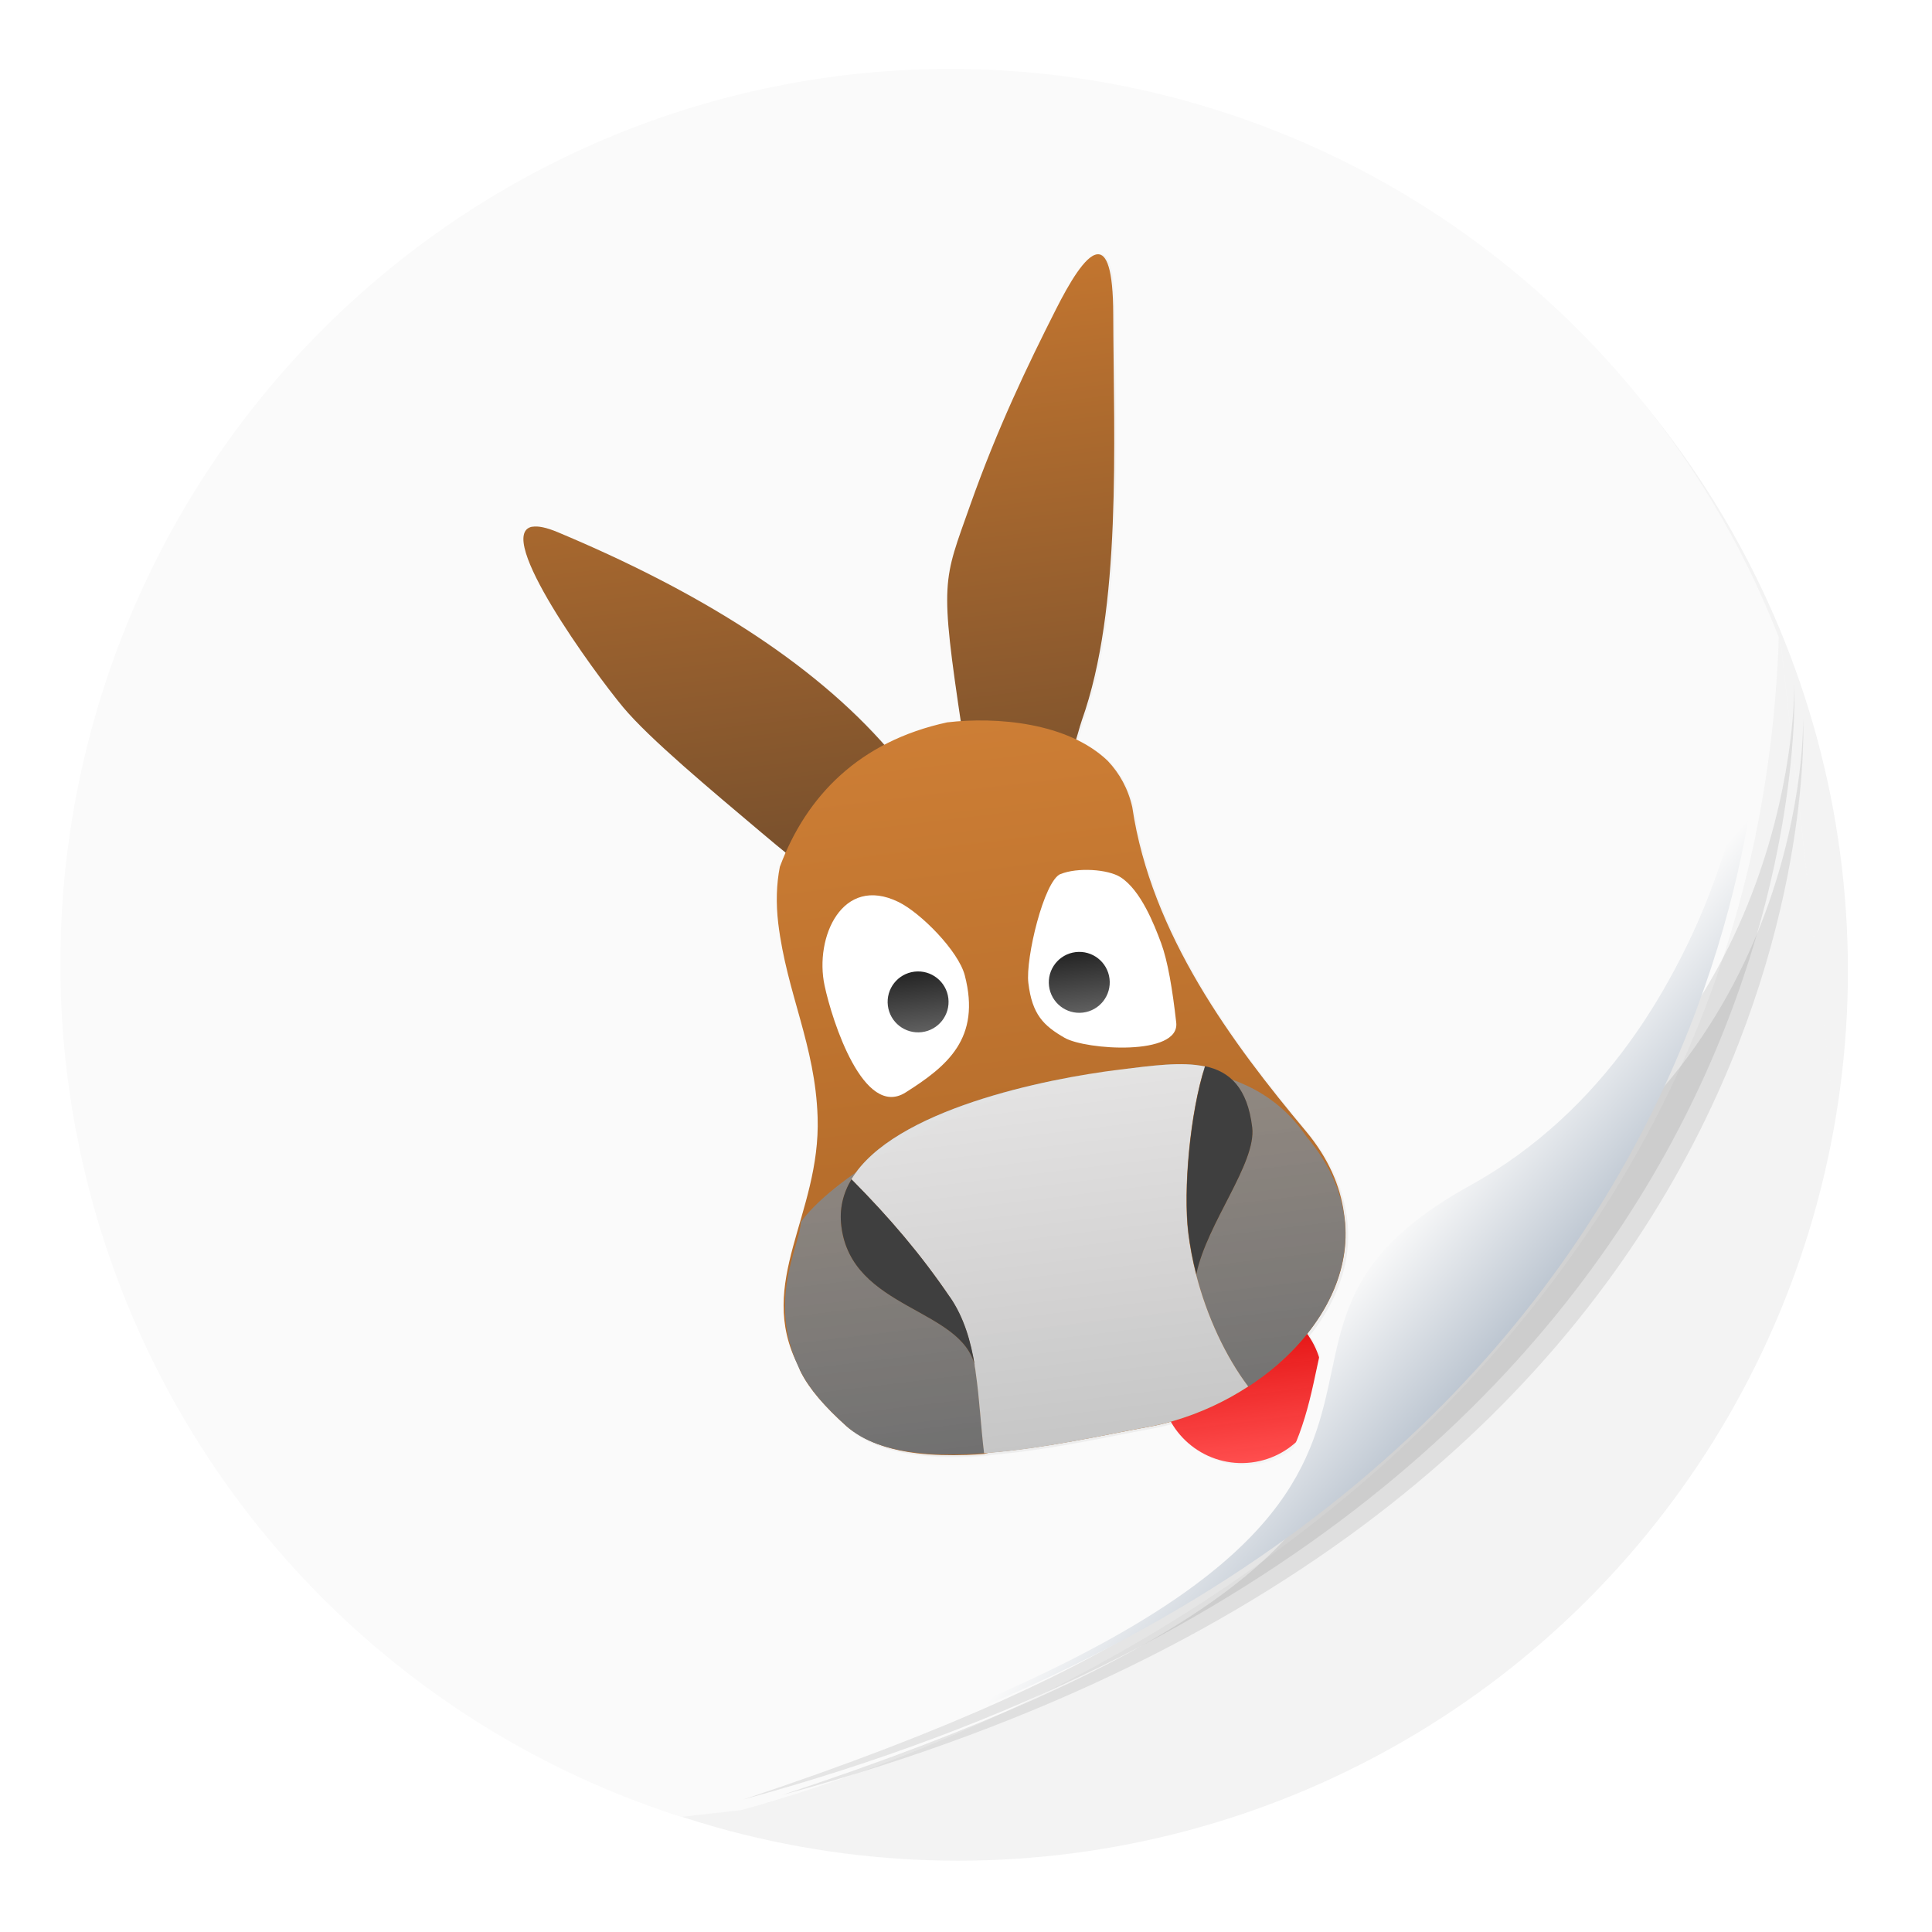 <?xml version="1.0" encoding="UTF-8"?>
<svg width="64" height="64" version="1.1" viewBox="0 0 16.933 16.933" xmlns="http://www.w3.org/2000/svg" xmlns:cc="http://creativecommons.org/ns#" xmlns:dc="http://purl.org/dc/elements/1.1/" xmlns:rdf="http://www.w3.org/1999/02/22-rdf-syntax-ns#" xmlns:xlink="http://www.w3.org/1999/xlink">
 <defs>
  <filter id="filter1010-9" x="-.08" y="-.048" width="1.16" height="1.096" color-interpolation-filters="sRGB">
   <feGaussianBlur stdDeviation="0.958"/>
  </filter>
  <linearGradient id="linearGradient1453" x1="39.304" x2="39.304" y1="55.823" y2="49.448" gradientTransform="matrix(.223 0 0 .223 -.002 5.074)" gradientUnits="userSpaceOnUse">
   <stop stop-color="#ff4e4e" offset="0"/>
   <stop stop-color="#d00" stop-opacity=".976" offset="1"/>
  </linearGradient>
  <linearGradient id="linearGradient1455" x1="27.355" x2="27.355" y1="30.203" y2="8" gradientTransform="matrix(.222 -.027 .027 .222 .608 5.038)" gradientUnits="userSpaceOnUse">
   <stop stop-color="#78502d" offset="0"/>
   <stop stop-color="#c2752f" offset="1"/>
  </linearGradient>
  <linearGradient id="linearGradient1457" x1="32.928" x2="32.928" y1="42.679" y2="25.535" gradientTransform="matrix(.222 -.027 .027 .222 .608 5.038)" gradientUnits="userSpaceOnUse">
   <stop stop-color="#b76e2c" offset="0"/>
   <stop stop-color="#cd7e35" offset="1"/>
  </linearGradient>
  <linearGradient id="linearGradient1459" x1="32.952" x2="32.952" y1="54.202" y2="39.883" gradientTransform="matrix(.222 -.027 .027 .222 .608 5.038)" gradientUnits="userSpaceOnUse">
   <stop stop-color="#707070" offset="0"/>
   <stop stop-color="#8e8e8e" stop-opacity=".878" offset="1"/>
  </linearGradient>
  <linearGradient id="linearGradient1461" x1="32.297" x2="32.297" y1="54.23" y2="39.887" gradientTransform="matrix(.222 -.027 .027 .222 .608 5.038)" gradientUnits="userSpaceOnUse">
   <stop stop-color="#c6c6c6" offset="0"/>
   <stop stop-color="#e4e4e4" stop-opacity=".994" offset="1"/>
  </linearGradient>
  <linearGradient id="linearGradient1463" x1="34.865" x2="34.865" y1="35.1" y2="37.492" gradientTransform="matrix(.223 0 0 .223 -.002 5.074)" gradientUnits="userSpaceOnUse" xlink:href="#linearGradient944"/>
  <linearGradient id="linearGradient944">
   <stop stop-color="#232323" offset="0"/>
   <stop stop-color="#5f5f5f" offset="1"/>
  </linearGradient>
  <linearGradient id="linearGradient1465" x1="28.489" x2="28.489" y1="35.1" y2="37.492" gradientTransform="matrix(.223 0 0 .223 -.002 5.074)" gradientUnits="userSpaceOnUse" xlink:href="#linearGradient944"/>
  <filter id="filter1066-3-7" x="-.064" y="-.057" width="1.128" height="1.113" color-interpolation-filters="sRGB">
   <feGaussianBlur stdDeviation="0.227"/>
  </filter>
  <linearGradient id="linearGradient1040-1" x1="80.368" x2="82.141" y1="13.177" y2="14.704" gradientTransform="matrix(1.006 0 0 1.006 -68.981 1.282)" gradientUnits="userSpaceOnUse">
   <stop stop-color="#fafafa" offset="0"/>
   <stop stop-color="#90a0b3" offset="1"/>
  </linearGradient>
 </defs>
 <g transform="translate(.151 -3.534)">
  <circle cx="8.245" cy="12.042" r="7.8" color="#000000" fill="#f3f3f3" stroke-width=".26"/>
  <path d="m8.178 4.138a7.8 7.845 0 0 0-7.8 7.845 7.8 7.845 0 0 0 5.442 7.475l0.524-0.059c3.692-1.021 8.889-4.182 9.095-10.279a7.8 7.845 0 0 0-7.261-4.982zm7.278 5.029 0.438 3.896a7.8 7.845 0 0 0 4.94e-4 -2e-3l-0.437-3.889a7.8 7.845 0 0 0-0.002-0.005z" color="#000000" fill="#fafafa" stroke-width=".261"/>
  <g stroke-width=".893">
   <circle transform="matrix(.222 -.027 .027 .222 .608 5.038)" cx="39.304" cy="52.635" r="3.188" filter="url(#filter1010-9)" opacity=".15"/>
   <path transform="matrix(.222 -.027 .027 .222 .608 5.038)" d="m39 8c-0.471-0.006-1.241 1.017-1.853 1.933-1.395 2.088-2.855 4.372-4.282 7.249-1.419 2.861-1.549 2.726-1.379 8.724 1.06 0.059 3.305 0.617 4.295 1.112 0.144-0.249 0.286-0.658 0.419-0.926 2.094-4.202 2.544-10.601 3.141-15.677 0.21-1.784 0.025-2.411-0.341-2.416zm-23.306 7.945c-1.557 0.1 1.724 5.971 2.689 7.464 0.876 1.354 3.05 3.662 4.79 5.529 0.373 0.4 0.705 0.747 1.021 1.075 0 0 0.203 0.28 0.336 0.16 0.75-0.679 3.189-3.313 4.119-3.671l-0.123-0.194c-2.553-3.795-6.737-7.111-11.847-10.021-0.441-0.251-0.762-0.355-0.984-0.341z" filter="url(#filter1010-9)" opacity=".15"/>
   <path transform="matrix(.222 -.027 .027 .222 .608 5.038)" d="m30.945 25.535c-3.513 0.327-5.835 2.193-7.209 4.841-0.214 0.661-0.329 1.396-0.329 2.199 0 2.777 0.868 4.923 0.619 7.745-0.337 3.824-3.206 6.133-1.932 9.59 0.026 0.085 0.034 0.162 0.065 0.248 0.263 0.731 0.786 1.488 1.522 2.332 0.119 0.137 0.261 0.256 0.406 0.373 0.578 0.477 1.341 0.808 2.22 1.022 0.601 0.146 1.253 0.242 1.925 0.3 0.229 0.019 0.461 0.034 0.693 0.045l0.198-0.026c2.361 0.092 4.834-0.172 6.28-0.25 0.345-0.019 0.692-0.057 1.038-0.112 1.068-0.171 2.123-0.513 3.094-0.992h0.006c0.047-0.024 0.089-0.055 0.135-0.08 0.37-0.189 0.733-0.391 1.073-0.619 1.087-0.729 1.997-1.645 2.591-2.69 0.507-0.891 0.78-1.876 0.741-2.916-0.013-1.077-0.344-2.215-1.095-3.373-2.447-3.774-5.102-8.407-5.24-13.453-0.074-0.735-0.335-1.376-0.737-1.923-1.382-1.694-4.14-2.252-6.067-2.261z" filter="url(#filter1010-9)" opacity=".15"/>
   <path transform="matrix(.222 -.027 .027 .222 .608 5.038)" d="m36.047 39.888c1.27 0 2.444-0.027 3.321 0.279 0.946 0.33 1.546 1.047 1.546 2.603 0 1.423-2.215 3.511-2.873 5.463 0.222 1.677 0.761 3.337 1.502 4.617 0.42-0.207 0.825-0.441 1.207-0.697 1.087-0.729 1.996-1.646 2.589-2.691 1.001-1.762 1.104-3.888-0.353-6.09-3.531-6.879-17.462-1.957-20.11 0.952-0.137 0.924-1.754 2.931-0.709 5.836 0.263 0.731 0.786 1.486 1.521 2.331 0.594 0.682 1.526 1.113 2.625 1.375 0.601 0.143 1.251 0.236 1.923 0.292 0.229 0.019 0.46 0.034 0.693 0.045-0.002-1.074 0.076-2.144 0.053-3.167-2e-3 -0.089-0.005-0.177-0.008-0.265-0.231-2.346-4.544-2.796-4.544-6.093 0-0.684 0.226-1.273 0.62-1.78 1.955-2.519 8.038-3.01 10.997-3.01z" filter="url(#filter1010-9)" opacity=".15"/>
   <path transform="matrix(.222 -.027 .027 .222 .608 5.038)" d="m36.047 39.888c-2.959 0-9.042 0.491-10.997 3.01 1.315 1.695 2.349 3.256 3.283 5.061 0.444 0.858 0.6 1.809 0.642 2.812 0.008 0.086 0.011 0.174 0.008 0.265 0.023 1.022-0.054 2.092-0.053 3.167 2.418 0.116 4.989-0.168 6.475-0.248 0.345-0.019 0.692-0.056 1.038-0.111 1.07-0.171 2.128-0.513 3.101-0.993-0.742-1.28-1.281-2.94-1.502-4.617-0.073-0.552-0.112-1.106-0.112-1.649 0-1.699 0.637-4.683 1.438-6.417-0.877-0.306-2.051-0.279-3.321-0.279z" filter="url(#filter1010-9)" opacity=".15"/>
   <path transform="matrix(.222 -.027 .027 .222 .608 5.038)" d="m28.333 47.958c-0.934-1.804-1.968-3.366-3.283-5.061-0.393 0.507-0.62 1.096-0.62 1.78 0 3.297 4.313 3.748 4.544 6.093-0.042-1.003-0.198-1.954-0.642-2.812z" filter="url(#filter1010-9)" opacity=".15"/>
   <path transform="matrix(.222 -.027 .027 .222 .608 5.038)" d="m39.368 40.166c-0.801 1.734-1.438 4.718-1.438 6.417 0 0.543 0.039 1.097 0.112 1.649 0.659-1.952 2.873-4.039 2.873-5.463 0-1.556-0.6-2.274-1.546-2.603z" filter="url(#filter1010-9)" opacity=".15"/>
   <path transform="matrix(.222 -.027 .027 .222 .608 5.038)" d="m34.642 31.982c-0.676 0.191-1.768 3.131-1.77 4.093-0.002 1.257 0.396 1.738 1.155 2.31 0.759 0.571 4.414 1.27 4.423-0.068 0.009-1.318-0.04-2.437-0.217-3.178-0.177-0.741-0.537-2.145-1.264-2.749-0.456-0.38-1.652-0.598-2.328-0.407z" filter="url(#filter1010-9)" opacity=".15"/>
   <circle transform="matrix(.222 -.027 .027 .222 .608 5.038)" cx="34.865" cy="36.296" r="1.196" filter="url(#filter1010-9)" opacity=".15"/>
   <path transform="matrix(.222 -.027 .027 .222 .608 5.038)" d="m30.432 35.486c-0.132-0.985-1.424-2.65-2.241-3.179-2.063-1.334-3.447 0.983-3.275 2.911 0.128 1.433 0.895 5.383 2.654 4.551 1.759-0.833 3.199-1.756 2.861-4.283z" filter="url(#filter1010-9)" opacity=".15"/>
   <circle transform="matrix(.222 -.027 .027 .222 .608 5.038)" cx="28.489" cy="36.296" r="1.196" filter="url(#filter1010-9)" opacity=".15"/>
  </g>
  <g stroke-width=".199">
   <circle transform="rotate(-6.913)" cx="8.77" cy="16.823" r=".712" fill="url(#linearGradient1453)"/>
   <path d="m9.465 5.763c-0.105 0.011-0.248 0.259-0.359 0.478-0.253 0.5-0.515 1.046-0.754 1.721-0.237 0.672-0.27 0.646-0.071 1.97 0.236-0.015 0.749 0.048 0.982 0.131 0.025-0.059 0.046-0.154 0.068-0.216 0.351-0.987 0.279-2.417 0.275-3.558-0.001-0.401-0.059-0.535-0.14-0.526zm-4.951 2.387c-0.342 0.064 0.542 1.277 0.796 1.582 0.23 0.276 0.774 0.729 1.21 1.097 0.093 0.079 0.176 0.147 0.255 0.211 0 0 0.053 0.057 0.079 0.026 0.148-0.171 0.618-0.82 0.814-0.924l-0.033-0.04c-0.668-0.772-1.684-1.395-2.894-1.902-0.104-0.044-0.178-0.058-0.227-0.049z" fill="url(#linearGradient1455)"/>
   <path d="m8.151 9.865c-0.77 0.167-1.234 0.643-1.467 1.266-0.03 0.152-0.035 0.318-0.014 0.496 0.075 0.615 0.325 1.067 0.345 1.699 0.028 0.856-0.546 1.445-0.17 2.177 0.008 0.018 0.012 0.035 0.021 0.053 0.078 0.155 0.214 0.309 0.4 0.476 0.03 0.027 0.065 0.05 0.1 0.072 0.141 0.09 0.319 0.143 0.519 0.167 0.137 0.016 0.284 0.02 0.435 0.015 0.051-0.002 0.103-0.005 0.155-0.009l0.043-0.011c0.526-0.043 1.067-0.168 1.385-0.224 0.076-0.013 0.152-0.031 0.227-0.053 0.232-0.067 0.457-0.171 0.659-0.303l0.002-1.63e-4c0.01-0.006 0.018-0.015 0.028-0.021 0.077-0.052 0.152-0.106 0.221-0.166 0.221-0.191 0.398-0.418 0.502-0.666 0.088-0.211 0.123-0.437 0.086-0.666-0.032-0.238-0.136-0.482-0.333-0.718-0.644-0.77-1.357-1.726-1.522-2.84-0.036-0.161-0.111-0.296-0.215-0.406-0.352-0.338-0.978-0.388-1.405-0.338z" fill="url(#linearGradient1457)"/>
   <path d="m9.667 12.908c0.281-0.034 0.541-0.072 0.743-0.027 0.219 0.048 0.371 0.19 0.413 0.535 0.038 0.315-0.396 0.837-0.49 1.288 0.094 0.366 0.258 0.719 0.457 0.983 0.088-0.057 0.171-0.12 0.249-0.187 0.221-0.191 0.398-0.418 0.501-0.666 0.174-0.417 0.14-0.891-0.242-1.34-0.967-1.429-3.922 0.035-4.43 0.751-0.005 0.208-0.31 0.696-2.473e-4 1.312 0.078 0.155 0.214 0.308 0.4 0.476 0.15 0.135 0.368 0.206 0.619 0.234 0.137 0.016 0.284 0.019 0.434 0.013 0.051-2e-3 0.103-0.005 0.155-0.009-0.029-0.238-0.041-0.477-0.073-0.703-0.003-0.02-0.006-0.039-0.009-0.059-0.114-0.514-1.082-0.498-1.171-1.228-0.018-0.151 0.016-0.288 0.089-0.411 0.366-0.611 1.7-0.883 2.356-0.962z" fill="url(#linearGradient1459)"/>
   <path d="m9.667 12.908c-0.656 0.08-1.99 0.352-2.356 0.962 0.337 0.34 0.608 0.658 0.863 1.033 0.121 0.178 0.182 0.385 0.218 0.606 0.004 0.019 0.007 0.038 0.009 0.059 0.033 0.226 0.044 0.465 0.073 0.703 0.539-0.039 1.101-0.171 1.428-0.229 0.076-0.013 0.152-0.031 0.227-0.053 0.232-0.067 0.458-0.171 0.66-0.303-0.199-0.264-0.363-0.617-0.457-0.983-0.031-0.12-0.054-0.242-0.069-0.362-0.046-0.376 0.015-1.055 0.146-1.46-0.203-0.044-0.462-0.007-0.743 0.027z" fill="url(#linearGradient1461)"/>
   <path d="m8.175 14.903c-0.255-0.375-0.526-0.693-0.863-1.033-0.074 0.123-0.108 0.259-0.089 0.411 0.089 0.731 1.056 0.714 1.171 1.228-0.036-0.221-0.096-0.428-0.218-0.606z" fill="#3f3f3f"/>
   <path d="m10.411 12.88c-0.131 0.406-0.192 1.084-0.146 1.46 0.015 0.12 0.038 0.242 0.069 0.362 0.093-0.45 0.528-0.972 0.49-1.288-0.042-0.345-0.194-0.488-0.413-0.535z" fill="#3f3f3f"/>
   <path d="m9.144 11.194c-0.145 0.06-0.308 0.741-0.282 0.955 0.033 0.278 0.134 0.375 0.318 0.481 0.184 0.106 1.012 0.163 0.978-0.134-0.033-0.292-0.074-0.539-0.133-0.698-0.059-0.159-0.177-0.461-0.354-0.575-0.111-0.072-0.382-0.088-0.527-0.028z" fill="#fff"/>
   <circle transform="rotate(-6.913)" cx="7.779" cy="13.176" r=".267" fill="url(#linearGradient1463)"/>
   <path d="m8.305 12.083c-0.056-0.215-0.387-0.549-0.582-0.644-0.493-0.24-0.737 0.311-0.647 0.733 0.067 0.314 0.343 1.169 0.71 0.937 0.367-0.232 0.662-0.475 0.519-1.026z" fill="#fff"/>
   <circle transform="rotate(-6.913)" cx="6.356" cy="13.176" r=".267" fill="url(#linearGradient1465)"/>
  </g>
  <path transform="matrix(1.081 0 0 1.014 -46.926 -.435)" d="m57.818 9.829s0.054 3.078-2.664 4.541c-2.245 1.208 0.939 2.689-5.86 5.099 8.851-2.575 8.524-9.64 8.524-9.64z" fill="#141414" filter="url(#filter1066-3-7)" opacity=".3"/>
  <path transform="matrix(1.05 0 0 .978 -45.056 .226)" d="m57.818 9.829s0.054 3.078-2.664 4.541c-2.245 1.208 0.939 2.689-5.86 5.099 8.851-2.575 8.524-9.64 8.524-9.64z" fill="#141414" filter="url(#filter1066-3-7)" opacity=".3"/>
  <path d="m15.219 9.434s0.054 3.096-2.679 4.567c-2.258 1.215 0.944 2.704-5.894 5.128 8.902-2.59 8.643-9.66 8.643-9.66z" fill="url(#linearGradient1040-1)" stroke-width="1.006"/>
  <path d="m15.219 9.434s-0.19 3.146-2.521 4.434c-2.681 1.483 0.976 2.808-6.088 5.207" fill="none" stroke="#fafafa" stroke-width=".133"/>
 </g>
</svg>
